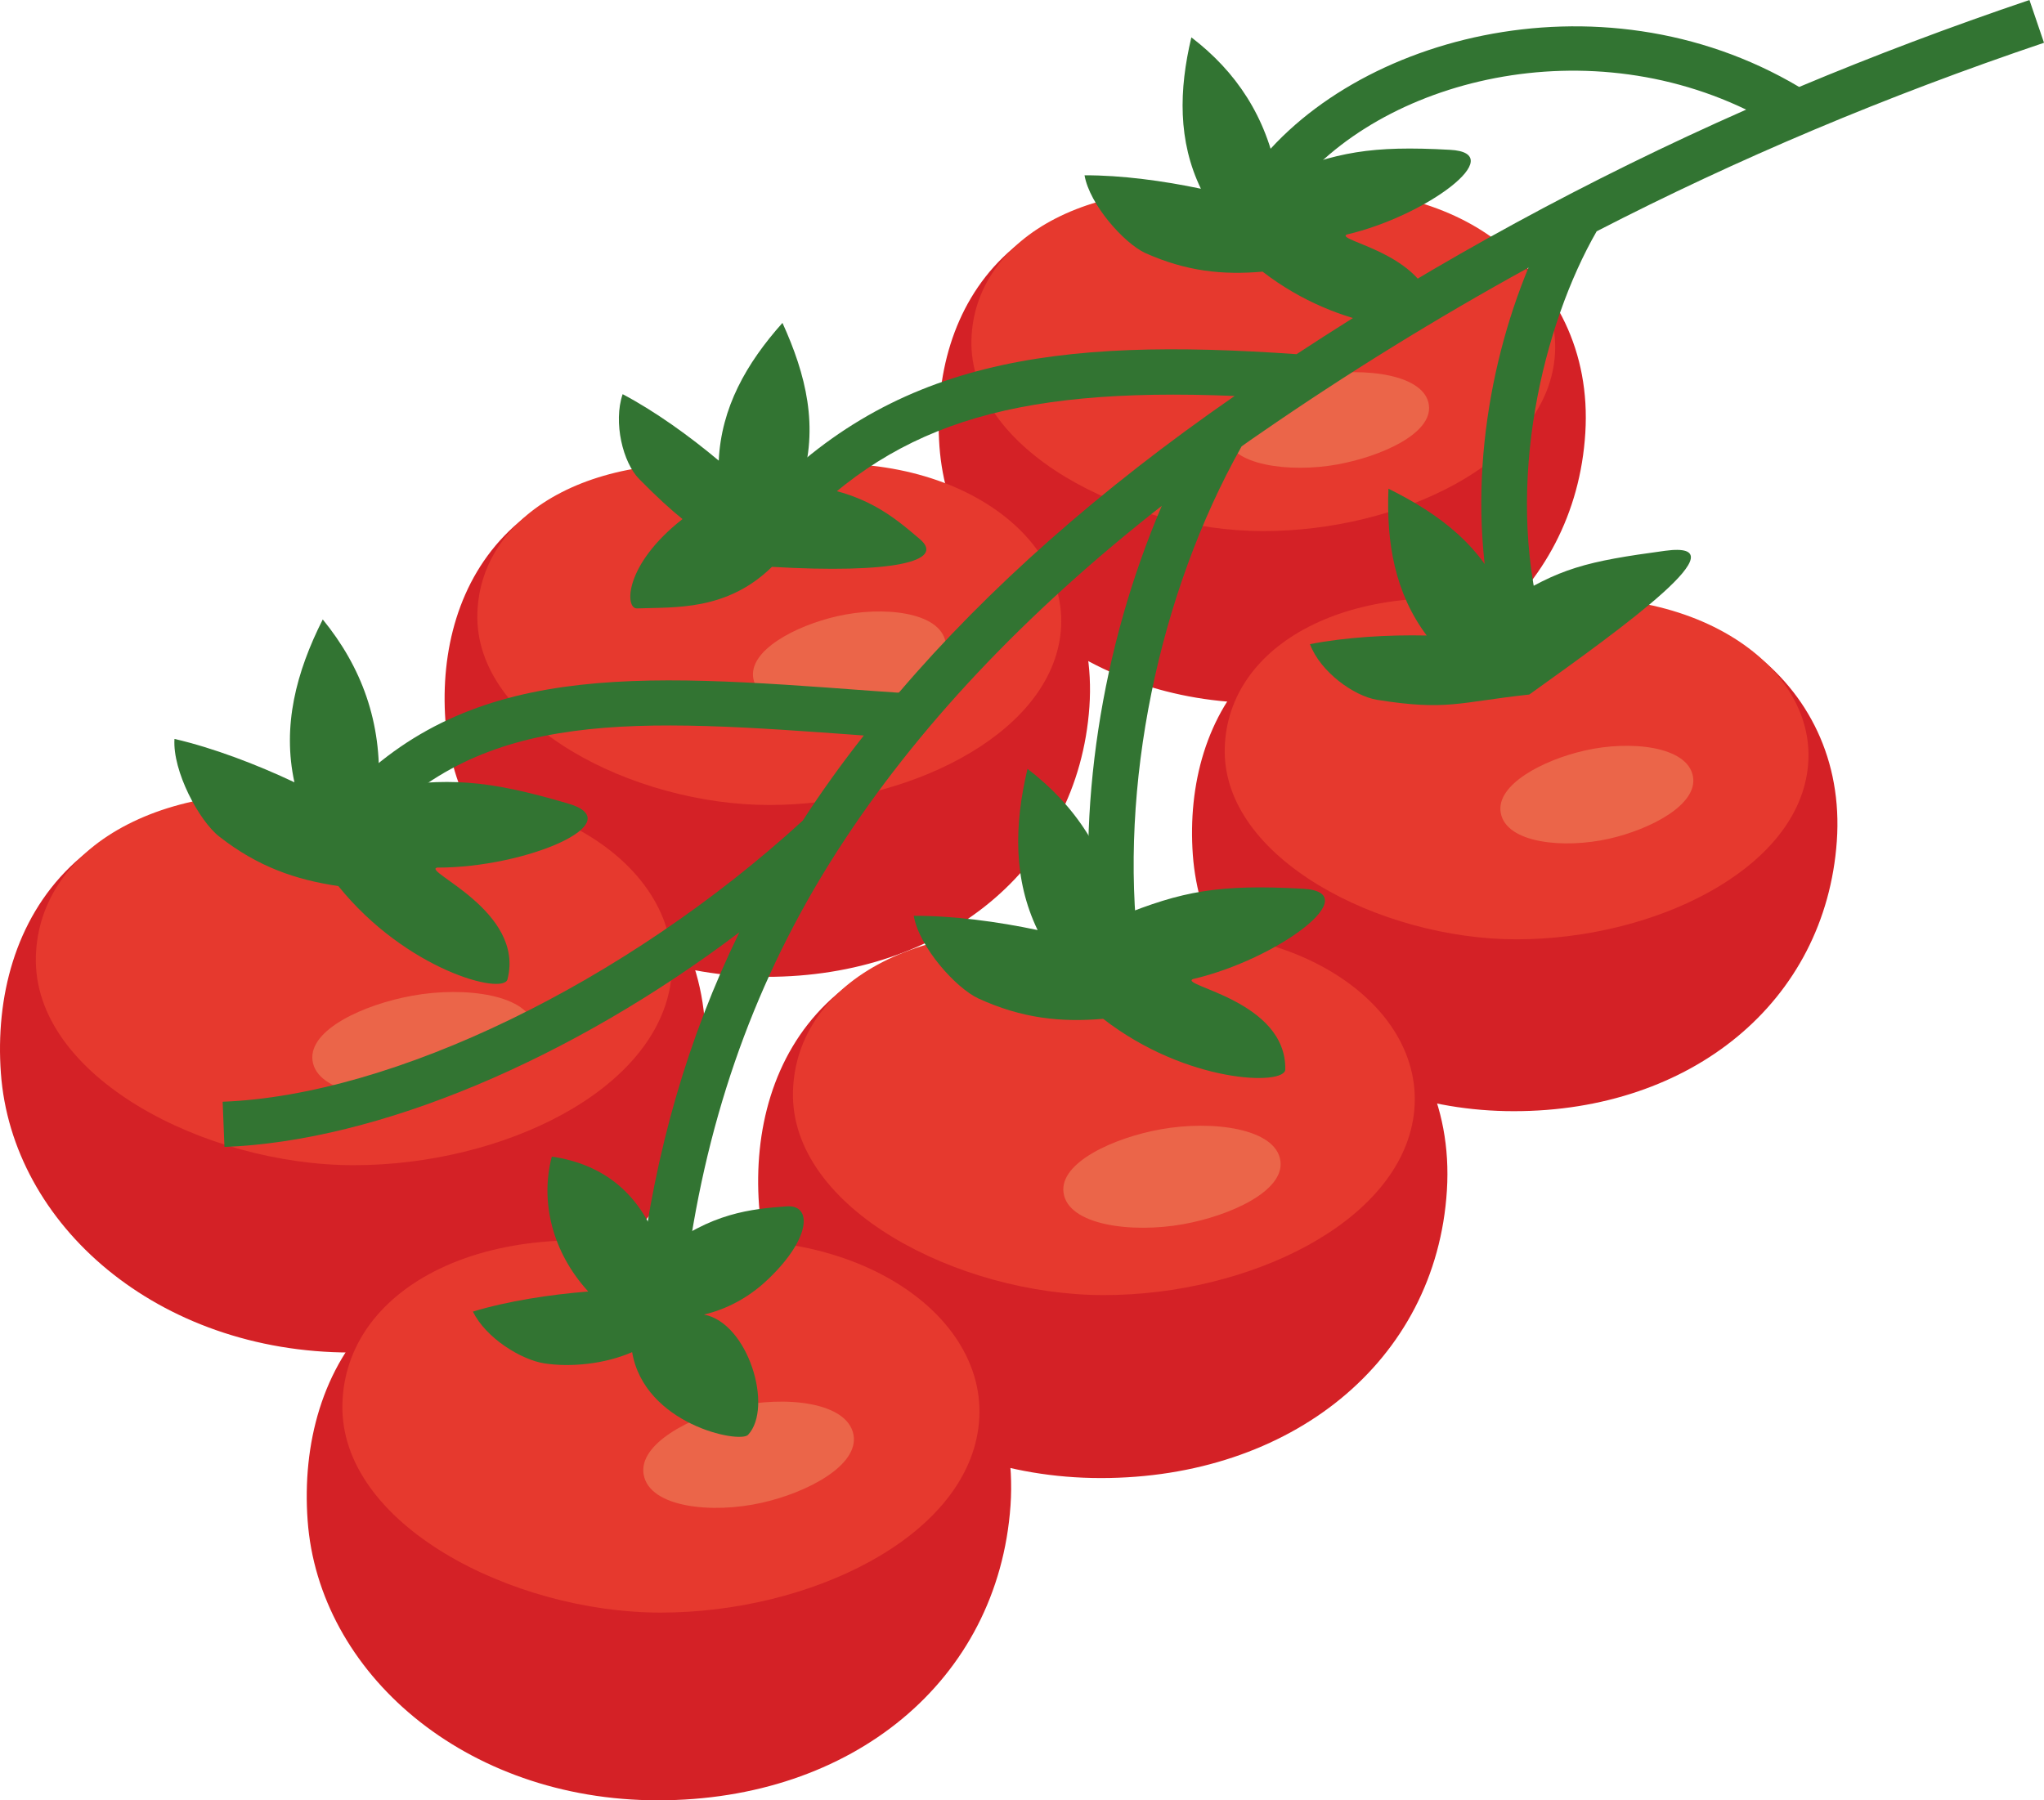 <svg width="42" height="37" viewBox="0 0 42 37" fill="none" xmlns="http://www.w3.org/2000/svg">
<path fill-rule="evenodd" clip-rule="evenodd" d="M25.902 4.061C20.789 3.372 19.101 6.318 19.304 9.178C19.512 12.038 22.256 14.448 25.902 14.448C29.544 14.448 32.371 12.215 32.575 8.897C32.783 5.575 29.752 3.347 25.902 4.061Z" fill="#D42126"/>
<path fill-rule="evenodd" clip-rule="evenodd" d="M25.877 4.036C22.551 3.458 20.02 4.837 19.961 6.982C19.899 9.252 23.163 10.915 25.956 10.915C28.75 10.915 31.66 9.516 31.935 7.445C32.23 5.249 29.386 3.372 25.877 4.036Z" fill="#E6392E"/>
<path fill-rule="evenodd" clip-rule="evenodd" d="M27.058 7.717C26.152 7.882 25.104 8.353 25.179 8.934C25.262 9.566 26.497 9.723 27.482 9.545C28.384 9.38 29.436 8.91 29.361 8.328C29.282 7.696 28.047 7.54 27.058 7.717Z" fill="#EB6549"/>
<path fill-rule="evenodd" clip-rule="evenodd" d="M25.944 5.583C27.553 6.83 29.453 6.879 29.457 6.561C29.478 5.233 27.407 4.948 27.673 4.82C29.307 4.44 31.045 3.145 29.794 3.079C28.164 2.988 27.465 3.128 26.247 3.619C26.019 2.402 25.403 1.473 24.48 0.768C24.223 1.849 24.202 2.897 24.676 3.879C23.915 3.718 23.038 3.599 22.285 3.603C22.389 4.205 23.096 4.997 23.532 5.2C24.381 5.579 25.125 5.654 25.944 5.583Z" fill="#327432"/>
<path fill-rule="evenodd" clip-rule="evenodd" d="M15.75 9.69C10.636 9 8.948 11.947 9.152 14.807C9.36 17.667 12.104 20.076 15.75 20.076C19.392 20.076 22.152 17.832 22.385 14.526C22.618 11.216 19.6 8.972 15.75 9.69Z" fill="#D42126"/>
<path fill-rule="evenodd" clip-rule="evenodd" d="M15.725 9.665C12.399 9.087 9.867 10.465 9.809 12.611C9.746 14.881 13.01 16.544 15.804 16.544C18.598 16.544 21.508 15.145 21.786 13.073C22.077 10.878 19.234 9 15.725 9.665Z" fill="#E6392E"/>
<path fill-rule="evenodd" clip-rule="evenodd" d="M17.201 12.665C16.348 12.859 15.376 13.367 15.479 13.944C15.592 14.572 16.777 14.687 17.708 14.477C18.56 14.283 19.533 13.775 19.429 13.197C19.317 12.57 18.132 12.45 17.201 12.665Z" fill="#EB6549"/>
<path fill-rule="evenodd" clip-rule="evenodd" d="M15.862 11.65C18.327 11.794 19.442 11.538 18.901 11.08C18.357 10.618 17.762 10.098 16.456 9.958C16.839 8.778 16.556 7.688 16.078 6.636C15.334 7.469 14.819 8.381 14.769 9.467C14.174 8.967 13.459 8.452 12.794 8.101C12.598 8.679 12.798 9.508 13.135 9.846C13.509 10.226 13.783 10.474 14.024 10.668C12.823 11.608 12.835 12.512 13.089 12.504C13.858 12.475 14.931 12.562 15.862 11.65Z" fill="#327432"/>
<path fill-rule="evenodd" clip-rule="evenodd" d="M31.108 12.45C25.994 11.761 24.306 14.708 24.51 17.567C24.718 20.427 27.461 22.837 31.108 22.837C34.749 22.837 37.51 20.592 37.743 17.287C37.976 13.977 34.957 11.732 31.108 12.45Z" fill="#D42126"/>
<path fill-rule="evenodd" clip-rule="evenodd" d="M31.082 12.425C27.757 11.848 25.225 13.226 25.166 15.372C25.104 17.642 28.364 19.305 31.162 19.305C33.955 19.305 36.866 17.906 37.14 15.834C37.435 13.639 34.591 11.761 31.082 12.425Z" fill="#E6392E"/>
<path fill-rule="evenodd" clip-rule="evenodd" d="M32.558 15.426C31.706 15.62 30.733 16.127 30.837 16.705C30.949 17.332 32.134 17.448 33.066 17.237C33.918 17.043 34.891 16.536 34.787 15.958C34.675 15.331 33.49 15.211 32.558 15.426Z" fill="#EB6549"/>
<path fill-rule="evenodd" clip-rule="evenodd" d="M31.424 14.274C33.427 12.842 35.83 11.101 34.213 11.32C32.596 11.538 32.039 11.675 30.937 12.384C30.484 11.229 29.569 10.56 28.53 10.044C28.484 11.155 28.663 12.19 29.316 13.061C28.534 13.044 27.657 13.094 26.917 13.239C27.133 13.812 27.819 14.303 28.293 14.382C29.731 14.613 29.977 14.431 31.424 14.274Z" fill="#327432"/>
<path fill-rule="evenodd" clip-rule="evenodd" d="M22.622 19.317C17.176 18.583 15.376 21.719 15.596 24.764C15.816 27.81 18.743 30.377 22.622 30.377C26.501 30.377 29.511 28 29.731 24.463C29.952 20.931 26.726 18.554 22.622 19.317Z" fill="#D42126"/>
<path fill-rule="evenodd" clip-rule="evenodd" d="M22.597 19.288C19.055 18.669 16.357 20.142 16.294 22.429C16.228 24.843 19.703 26.617 22.68 26.617C25.657 26.617 28.754 25.127 29.049 22.92C29.361 20.58 26.335 18.582 22.597 19.288Z" fill="#E6392E"/>
<path fill-rule="evenodd" clip-rule="evenodd" d="M23.853 23.209C22.888 23.382 21.77 23.89 21.853 24.509C21.94 25.181 23.254 25.35 24.31 25.16C25.275 24.987 26.393 24.48 26.31 23.861C26.223 23.188 24.909 23.019 23.853 23.209Z" fill="#EB6549"/>
<path fill-rule="evenodd" clip-rule="evenodd" d="M22.668 20.939C24.381 22.268 26.405 22.317 26.41 21.979C26.434 20.563 24.223 20.258 24.51 20.122C26.252 19.717 28.102 18.339 26.771 18.265C25.033 18.17 24.293 18.314 22.996 18.838C22.755 17.538 22.094 16.552 21.113 15.801C20.839 16.953 20.818 18.071 21.321 19.115C20.51 18.942 19.579 18.818 18.776 18.822C18.885 19.462 19.641 20.308 20.107 20.522C21.001 20.931 21.795 21.013 22.668 20.939Z" fill="#327432"/>
<path fill-rule="evenodd" clip-rule="evenodd" d="M7.21 16.478C1.639 15.727 -0.206 18.938 0.018 22.053C0.243 25.169 3.236 27.797 7.21 27.797C11.185 27.797 14.261 25.367 14.486 21.748C14.71 18.129 11.409 15.698 7.21 16.478Z" fill="#D42126"/>
<path fill-rule="evenodd" clip-rule="evenodd" d="M7.185 16.449C3.56 15.818 0.8 17.324 0.737 19.66C0.671 22.131 4.225 23.947 7.269 23.947C10.316 23.947 13.484 22.424 13.787 20.163C14.108 17.774 11.01 15.727 7.185 16.449Z" fill="#E6392E"/>
<path fill-rule="evenodd" clip-rule="evenodd" d="M8.47 20.464C7.485 20.642 6.342 21.158 6.421 21.793C6.508 22.478 7.855 22.656 8.932 22.457C9.917 22.28 11.06 21.764 10.981 21.129C10.894 20.44 9.551 20.266 8.47 20.464Z" fill="#EB6549"/>
<path fill-rule="evenodd" clip-rule="evenodd" d="M6.953 18.211C8.341 19.936 10.345 20.46 10.428 20.126C10.79 18.723 8.661 17.902 8.981 17.831C10.811 17.836 12.985 16.899 11.675 16.515C9.971 16.012 9.193 15.983 7.78 16.197C7.851 14.848 7.431 13.709 6.632 12.731C6.084 13.816 5.797 14.922 6.05 16.078C5.281 15.714 4.387 15.372 3.585 15.186C3.543 15.851 4.092 16.87 4.504 17.192C5.294 17.811 6.067 18.079 6.953 18.211Z" fill="#327432"/>
<path fill-rule="evenodd" clip-rule="evenodd" d="M13.521 25.664C7.942 24.909 6.096 28.128 6.321 31.247C6.545 34.367 9.543 37 13.521 37C17.496 37 20.51 34.553 20.764 30.942C21.013 27.331 17.72 24.884 13.521 25.664Z" fill="#D42126"/>
<path fill-rule="evenodd" clip-rule="evenodd" d="M13.492 25.635C9.863 25.004 7.098 26.51 7.036 28.85C6.969 31.326 10.528 33.142 13.575 33.142C16.627 33.142 19.799 31.615 20.103 29.353C20.427 26.96 17.321 24.913 13.492 25.635Z" fill="#E6392E"/>
<path fill-rule="evenodd" clip-rule="evenodd" d="M15.105 28.912C14.174 29.122 13.114 29.679 13.226 30.306C13.347 30.987 14.64 31.115 15.658 30.884C16.59 30.674 17.65 30.117 17.538 29.489C17.413 28.808 16.12 28.681 15.105 28.912Z" fill="#EB6549"/>
<path fill-rule="evenodd" clip-rule="evenodd" d="M14.465 27.017C15.043 26.881 15.488 26.576 15.791 26.283C16.673 25.437 16.689 24.752 16.162 24.793C15.45 24.847 14.607 24.917 13.58 25.734C13.193 24.529 12.399 23.927 11.339 23.77C11.094 24.702 11.351 25.738 12.087 26.543C11.31 26.605 10.437 26.737 9.717 26.956C9.988 27.505 10.711 27.946 11.185 28.02C11.717 28.103 12.424 28.037 12.989 27.789C13.243 29.275 15.197 29.671 15.371 29.489C15.895 28.928 15.376 27.187 14.465 27.017Z" fill="#327432"/>
<path d="M14.074 26.328L13.147 26.217C13.463 23.646 14.137 21.323 15.193 19.16C11.73 21.777 7.772 23.452 4.612 23.572L4.575 22.643C8.079 22.511 12.856 20.196 16.494 16.866C16.877 16.276 17.296 15.69 17.75 15.116C13.047 14.77 9.938 14.551 7.618 17.118L6.924 16.499C9.559 13.581 13.052 13.837 17.878 14.196L18.469 14.237C20.302 12.087 22.61 10.049 25.358 8.146C25.362 8.142 25.366 8.142 25.37 8.138C20.681 7.944 18.261 8.761 16.12 11.13L15.426 10.511C18.269 7.362 21.699 6.933 26.642 7.279C29.578 5.352 32.637 3.685 35.88 2.253C32.305 0.532 28.023 1.77 26.368 4.222L25.591 3.71C27.578 0.772 32.849 -0.66 36.969 1.787C38.504 1.143 40.079 0.549 41.701 0L42 0.879C38.761 1.973 35.714 3.256 32.808 4.754C31.71 6.665 30.912 9.921 31.681 12.801L30.779 13.04C30.081 10.432 30.534 7.606 31.407 5.501C29.515 6.541 27.682 7.672 25.89 8.91C25.761 8.996 25.636 9.087 25.512 9.174C23.799 12.219 22.988 16.181 23.4 19.565L22.473 19.676C22.107 16.651 22.626 13.309 23.873 10.395C21.055 12.603 18.826 14.972 17.222 17.464L17.218 17.468C17.147 17.58 17.076 17.691 17.01 17.799C15.43 20.357 14.469 23.147 14.074 26.328Z" fill="#327432"/>
</svg>
